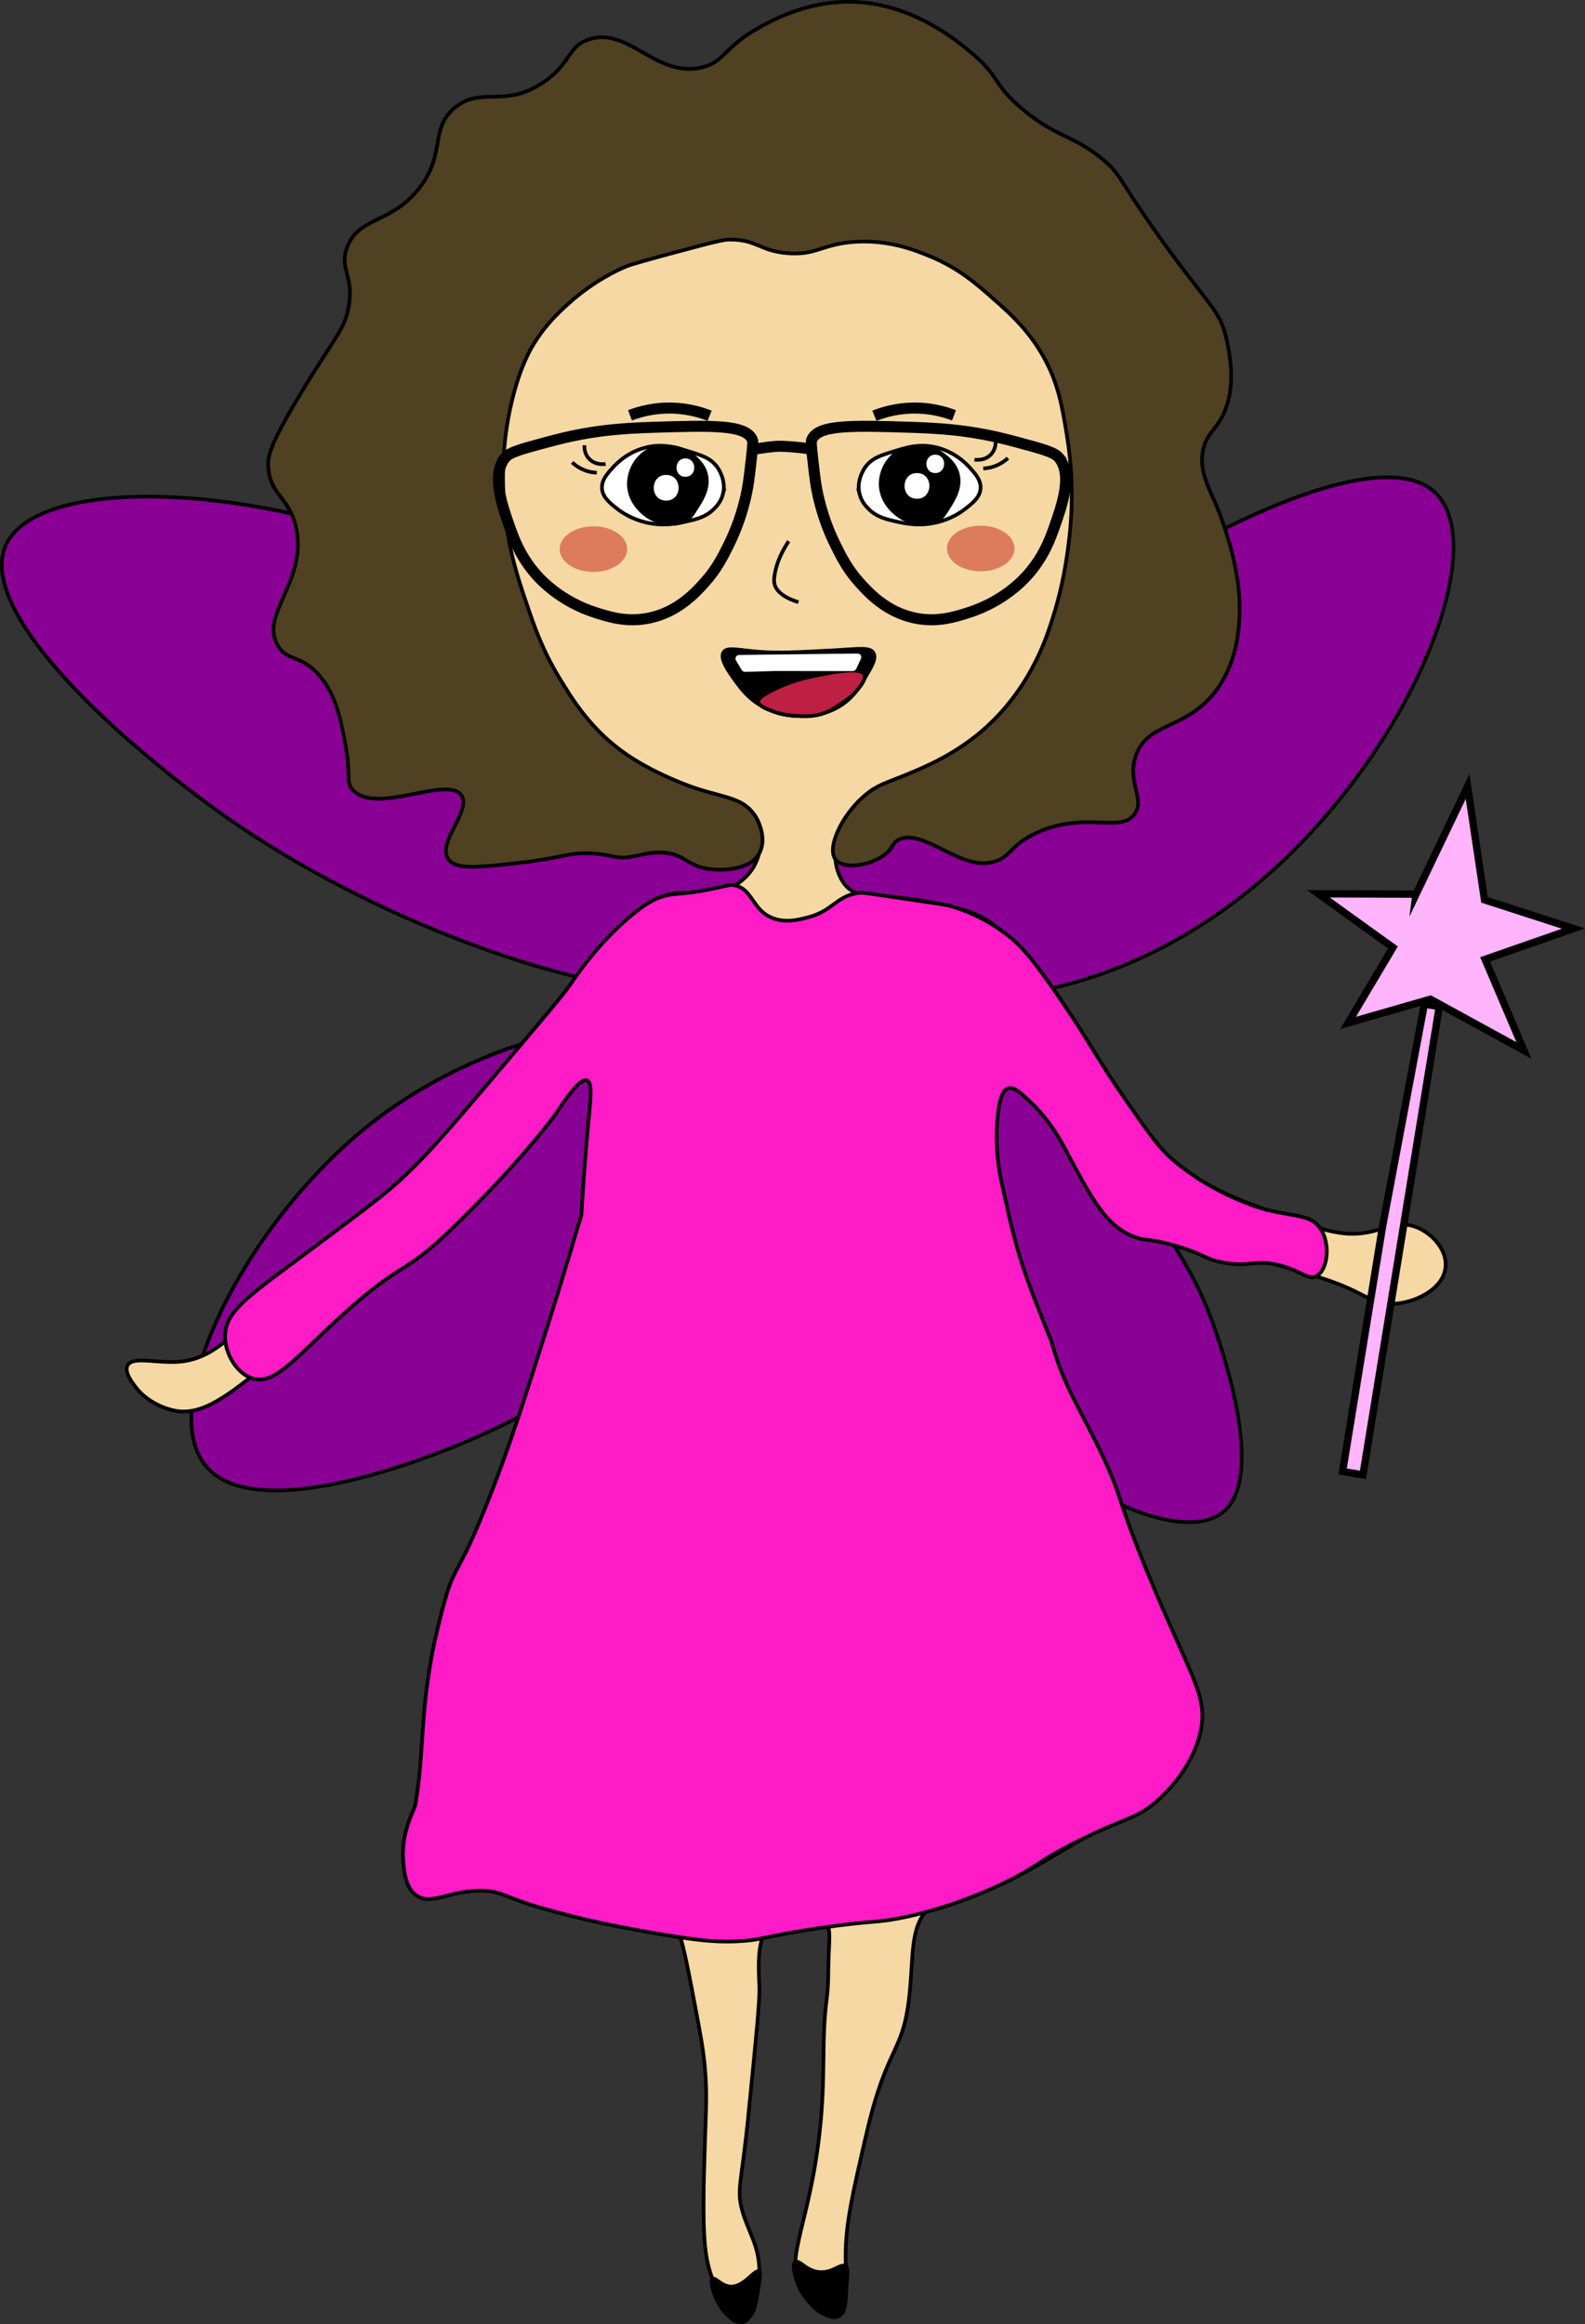 <?xml version="1.0" encoding="UTF-8"?><svg xmlns="http://www.w3.org/2000/svg" viewBox="0 0 431.59 632.71"><rect x="0" y="0" width="431.59" height="632.71" fill="#333333" stroke="none"/><defs><style>.k{fill:#8a0094;}.k,.l,.m,.n,.o,.p,.q,.r,.s,.t{stroke:#000;}.k,.m,.r{stroke-miterlimit:10;}.l{stroke-width:3px;}.l,.t{fill:none;}.u,.s{fill:#fff;}.m{fill:#ffb4fb;stroke-width:2px;}.n{fill:#f5d8a3;}.o{fill:#ff1bc6;}.p{fill:#4f4122;}.v{fill:#c71e18;opacity:.5;}.r{fill:#bd2042;}</style></defs><g id="a"><path class="k" d="M209.05,262.32c13.46-19.48-29.73-80.16-86.34-107.63-47.47-23.03-111.56-26.19-120.97-6.54-9.35,19.52,36.69,58.58,63.19,76.58,52.31,35.53,130.04,57.97,144.13,37.58Z"/><path class="k" d="M193.06,288.87c-12.95-18.7-59.66-7.55-90.31,15.67-34.14,25.85-59.67,75.24-47.61,93.33,13.13,19.68,67.04-3.3,72.86-5.84,14.11-6.15,43.72-19.63,58.93-54.04,4.21-9.53,15.64-35.38,6.13-49.11Z"/><path class="k" d="M223.64,260.28c-11.4-19.19,28.23-61.3,58.74-84.64,31.4-24.03,91.17-57.26,108.21-41.7,17.58,16.06-11.43,83.03-60.49,115.91-8.19,5.49-38.1,24.94-76.01,21.32-12.05-1.15-25.41-2.42-30.44-10.9Z"/><path class="k" d="M330.19,360.12c1.62,4.49,14.52,40.26,3.52,50.91-11.83,11.45-49.8-7.55-71.87-37.13-24.43-32.74-32.76-82.98-19.42-92.65,13.84-10.03,50.18,24.23,65.82,42.56,13.9,16.28,19.42,29.29,21.95,36.31Z"/></g><g id="b"><path class="n" d="M200.67,64.37c-14.51,1.82-21.76,2.73-28.09,4.6-10.39,3.07-20.51,6.05-28.6,13.79-15.55,14.88-14.6,38.76-13.79,59.23,.39,9.83,.88,19.69,6.13,31.15,4.49,9.8,10.18,15.81,18.89,25.02,11.51,12.16,17.27,18.24,25.53,20.43,11.75,3.11,20.3-2.01,24.51,3.06,2.86,3.45,2.49,9.92,0,14.3-.3,.53-1.81,3.09-5.11,5.11-7.06,4.32-12.8,.28-19.91,3.06-4.57,1.79-6.68,5.19-10.21,10.21-6.55,9.3-14.79,17.32-21.45,26.55-13.38,18.55-27.61,31.69-47.49,50.04-15.79,14.58-11.23,8.49-26.55,22.47-11.97,10.93-17.05,16.74-26.04,17.36-6.01,.41-12.49-1.59-13.79,1.02-.85,1.71,1.07,4.31,2.04,5.62,3.39,4.57,8.56,6.2,10.72,6.64,7.79,1.59,14.94-4.36,26.04-13.28,27.64-22.19,21.53-15.97,34.21-27.06,10.29-9,17.12-14.98,26.04-24,17.67-17.85,22.04-26.93,26.04-25.53,6.79,2.37,2.46,31.14,1.53,37.28-3.26,21.65-8.73,36.16-19.4,64-13.93,36.31-20.18,52.38-25.53,76.43,0,0-8.67,39.93-.51,43.91,3.02,1.47,6.07-1.35,12.77-3.06,8.99-2.3,12.55,1.03,30.64,4.09,17.77,3,19.6,1.22,23.1,4.61,2.66,2.58,4.16,10.26,7.03,25.52,1.41,7.51,2.13,11.36,2.55,16.34,.54,6.35,.32,10.09,0,19.4-.87,25.73-.32,31.41,2.04,37.79,.61,1.64,4.63,12.2,8.17,11.74,2.86-.37,4.66-7.83,4.6-13.79-.08-7.18-2.85-10.3-4.6-16.34-1.71-5.94-.3-7.31,1.53-25.53,2.15-21.44,3.23-32.16,3.06-35.74-.26-5.73-.69-14.14,3.06-15.83,1.85-.83,3.24,.64,7.66,0,4.29-.62,5.7-2.41,7.15-1.53,1.45,.88,1.28,3.44,1.02,8.68-.19,3.91,0,7.86-.51,11.74-1.61,12.14-.19,21.12-2.04,37.28-3.01,26.34-10.49,34.98-4.09,43.91,2.42,3.37,6.73,6.67,9.19,5.62,3-1.29,2.05-8.56,2.04-16.34,0-8.89,1.87-16.99,5.62-33.19,5.75-24.85,9.96-21.62,11.74-37.79,1.24-11.23-.01-19.8,6.13-24.51,2.98-2.28,5.48-1.96,10.72-3.06,4.32-.91,8.96-2.46,24.51-11.74,21.96-13.12,32.93-19.67,34.72-26.04,1.01-3.58,.54-6.04-5.62-24.51-9.47-28.42-13.28-38.3-13.28-38.3-11.26-29.2-12.99-32.25-14.49-36.32-.72-1.96-.75-2.6-1.34-4.02-1.48-3.59-3.48-5.91-4.09-6.64-4.3-5.21-8.5-15.65-9.87-19.06-3.84-9.54-4.69-17.57-5.45-25.19-.93-9.4-2.05-31.65,3.06-32.85,1.49-.35,2.82,1.33,6.64,5.62,9.71,10.92,14.74,18.32,19.4,24,6.76,8.23,10.8,13.14,17.87,16.85,9.2,4.82,10.43,.73,29.11,6.13,11.95,3.45,17.92,5.18,22.98,7.66,4.13,2.03,6.67,3.69,10.72,3.57,5.82-.16,13.9-3.96,14.3-10.21,.31-4.76-3.94-9.19-8.17-10.72-4.61-1.68-7.93,.55-13.28,1.53-6.83,1.25-12.72-.87-24.51-5.11-10.65-3.83-20-7.19-29.11-15.32-4.07-3.63-8.16-9.74-16.34-21.96-11.3-16.87-11.74-19.65-18.89-28.09-8.05-9.49-12.07-14.24-19.4-16.85-4.54-1.62-12.95-3.36-21.45-4.09-6.32-.54-9.39-.24-11.74-2.55-3.92-3.86-4.52-11.91-1.02-16.34,2.15-2.73,4.72-2.66,11.74-5.11,0,0,5.58-1.94,14.81-6.64,9.05-4.61,13.83-12.23,21.96-25.53,8.47-13.87,12.71-20.81,15.32-30.64,7.81-29.4-4.57-54.19-6.13-57.19-2.73-5.26-9.29-17.56-23.49-27.06-2.28-1.53-14.28-9.35-31.66-11.23-6.07-.66-14.6,.41-31.66,2.55Z"/></g><g id="c"><path class="o" d="M200.16,241.05c4.74,1.15,4.67,6.35,9.7,8.68,3.7,1.71,7.6,.69,10.21,0,6.72-1.77,7.49-5.59,13.42-6.6,1.19-.2,1.59-.12,9.05,.99,14.36,2.13,14.98,2.14,17.17,2.82,6.48,2,10.94,5.02,12.74,6.25,4.88,3.35,8.25,7.09,15.89,18.26,8.88,12.97,10.07,16.32,18.12,27.92,5.94,8.55,8.91,12.83,12.16,15.73,11.79,10.5,25.86,14.15,25.86,14.15,8.06,2.09,12.36,1.32,15.02,5.16,2.93,4.25,2.01,11.44-1.08,13.05-2.27,1.18-3.99-1.51-10.24-3.04-6.79-1.66-7.91,.74-15.26-.72-4.9-.97-4.72-2.1-12.17-4.34-8.09-2.43-8.64-1.29-12.34-2.81-7.27-2.98-11.05-10.04-17.7-22.47-1.67-3.12-4.58-8.9-10.38-14.3-2.42-2.25-4.23-3.96-5.82-3.45-1.09,.35-2.28,1.76-2.86,7.88-.82,8.61,.61,15.48,1.02,17.36,2.49,11.49,3.95,18.22,7.49,27.91,2.26,6.2,6.12,15.65,6.12,15.65h0s.1,.46,.37,1.36c3.33,11.28,6.9,16.1,12.58,27.76,6.74,13.84,4.39,12.58,13.79,35.23,11.48,27.68,16.16,32.44,13.79,42.38-2.43,10.15-10.17,17.13-12.26,18.89-5.24,4.44-7.64,3.9-20.2,10.09-12.62,6.21-11.6,7.44-22.23,12.4-12.47,5.82-22.83,8.09-25.49,8.66-8.32,1.79-8.36,.79-23.74,3.06-15.52,2.29-15.11,3.25-22.21,3.57-7.47,.34-14.01-.72-27.06-3.06-4.83-.87-14.37-2.61-26.55-6.13-9.3-2.69-10.57-4.53-15.83-4.6-9.04-.11-13.83,4.2-17.92,1.24-2.94-2.13-3.28-6.4-3.53-9.41-.63-7.84,3.09-13.91,3.34-15.35,2.97-17.39,.48-28.33,7.9-55.12,3.05-11.02,3.48-5.91,12.77-29.79,5.08-13.07,8.34-23.3,14.64-43.23,2.6-8.21,6.01-19.22,9.87-32.34,.6-10.64,1.34-19.25,1.91-25.28,.6-6.31,1.12-10.72-.38-11.31-1.93-.76-5.99,5.33-8.68,9.36,0,0-9.6,13.22-28.6,31.49-13.1,12.6-12.65,7.93-29.28,22.98-12.76,11.55-18.27,19.04-24.34,17.36-4.36-1.2-7.77-6.78-7.66-11.74,.15-6.82,6.62-10.9,23.49-23.49,12.04-8.98,18.06-13.48,21.96-16.85,8.23-7.13,15.02-15.14,28.6-31.15,12.02-14.17,18.03-21.26,19.91-24,1.99-2.89,6.38-9.44,13.79-16.34,6.45-6,9.75-7.2,11.23-7.66,3.75-1.16,4.99-.37,13.28-2.04,4.77-.96,5.15-1.38,6.64-1.02Z"/></g><g id="d"><path class="q" d="M194.03,620.45c.78-.54,2.14,1.75,4.6,2.04,4,.47,6.8-4.87,8.17-4.09,.27,.15,.41,.5-.9,7.91-.29,1.64-.56,3.06-1.71,4.33-.39,.43-1.29,1.43-2.61,1.52-1.36,.09-2.36-.83-3.46-1.84-.47-.44-2.2-2.09-3.4-5.28-.41-1.09-1.52-4.02-.68-4.6Z"/><path class="q" d="M216.58,615.84c1.09-.74,2.82,2.44,6.56,2.74,3.73,.3,5.78-2.56,7.18-1.54,.58,.42,.54,1.13,.11,6.65-.29,3.77-.46,5.68-1.31,6.31-1.56,1.17-4.05,.23-4.72-.02-1.85-.7-2.93-1.99-4.29-3.6-.6-.72-1.51-1.81-2.3-3.43-1.13-2.3-2.38-6.33-1.23-7.11Z"/></g><g id="e"><polygon class="m" points="387.85 273.37 376.42 334.15 365.58 400.63 371.13 401.54 391.92 274.03 387.85 273.37"/><path class="m" d="M385.59,243.44c4.68-9.78,9.35-19.55,14.03-29.33,1.54,10.29,3.08,20.58,4.61,30.87,8.07,2.61,16.14,5.22,24.21,7.83-8.02,2.79-16.04,5.59-24.05,8.38,3.53,8.27,7.06,16.54,10.58,24.81-8.49-4.65-16.99-9.3-25.48-13.96-7.47,2.15-14.95,4.3-22.42,6.45,4.07-6.85,8.15-13.7,12.22-20.54-6.77-4.87-13.55-9.74-20.32-14.62,8.87,.03,17.75,.07,26.62,.1Z"/></g><g id="f"><path class="p" d="M198.8,65.22c-1.26,0-2.43,.09-14.64,3.4-8.05,2.18-12.11,3.29-13.62,3.91-2.04,.85-8.81,3.85-15.83,10.21-2.43,2.2-6.11,5.57-9.42,10.98-.96,1.57-3.67,6.22-5.87,15.32-1.37,5.67-3.4,16.62-1.94,30.6,1.1,10.51,3.69,18.16,5.77,24.29,2.18,6.44,4.34,12.81,8.94,20.43,3.51,5.82,8.74,14.48,18.64,21.19,8.57,5.81,18.78,9.11,18.78,9.11,7.79,2.51,12.53,2.59,15.66,6.98,2.05,2.87,3.32,7.44,1.44,10.76-2.84,5.01-11.31,4.4-12.64,4.3-7.1-.52-7.21-4.39-14.04-4.6-5.41-.16-8.1,2.18-13.05,1.09-.69-.15-2.75-.66-5.62-.83-6.66-.39-7.77,1.19-19.91,2.55-11.6,1.3-17.44,1.89-19.4-1.02-3.13-4.64,6.43-13.18,3.57-17.36-3.79-5.55-23.33,5.58-29.62-1.53-1.96-2.22-.31-3.59-2.04-12.77-1.16-6.14-2.37-12.59-6.64-17.87-5.16-6.39-9.11-4.05-11.74-8.68-4.84-8.51,7.95-17.37,5.11-31.66-1.76-8.85-7.41-9.15-7.66-17.36-.07-2.43,.32-5.56,9.7-20.94,8.83-14.47,11.21-16.17,12.26-22.47,1.38-8.35-2.65-10.04-.51-15.83,3.11-8.4,11.74-6.41,19.4-15.83,7.85-9.65,2.82-16.69,10.21-22.47,7-5.46,12.95,.1,22.98-6.13,8.61-5.34,7.13-10.22,13.28-12.26,10.78-3.57,18.16,10.47,30.64,7.66,6.48-1.46,5.82-5.54,16.34-11.23,3.5-1.9,11.63-6.19,21.96-6.64,17.98-.78,31.4,10.61,35.74,14.3,7.25,6.15,5.33,8.12,13.28,14.81,9.49,7.98,13.81,6.98,21.99,13.79,5.14,4.28,4.12,5.25,15.29,20.94,13.47,18.92,16.66,19.88,18.41,28.09,.9,4.2,3.1,14.51-2.07,22.47-1.6,2.45-3.18,3.57-4.09,6.64-1.7,5.75,1.1,10.89,3.06,15.32,.49,1.11,7.12,16.37,6.64,30.13-.13,3.81-.49,13.86-7.15,21.96-7.93,9.63-17.61,7.77-20.94,16.34-2.88,7.42,2.55,12.05-.51,16.34-3.69,5.18-12.7-.65-25.53,4.6-7.16,2.93-8.03,6.24-11.23,7.83,0,0-1.33,.59-3.07,.85-8.23,1.22-17.96-9.31-24.26-6.38-2.22,1.03-1.41,2.53-4.57,4.6-4.15,2.71-10.69,3.48-12.73,.91-2.53-3.18,1.6-11.84,7.34-16.99,4.71-4.22,7.35-3.85,18.04-8.85,6.49-3.03,10.96-6.42,12.34-7.49,10.65-8.29,15.61-18.32,17.36-21.96,1.99-4.14,3.09-7.59,4.09-10.72,.79-2.48,2.64-8.63,3.83-16.85,.82-5.69,2.44-17.46,0-32.43-1.35-8.28-2.42-14.88-6.89-22.47-4.08-6.92-8.92-11.19-13.16-14.93-4.71-4.15-9.64-8.5-17.57-11.71-3.38-1.37-11.21-4.67-21.11-3.74-8.1,.76-9.83,3.62-17.36,3.02-7.58-.6-8.34-3.71-15.66-3.71Z"/><ellipse class="v" cx="161.58" cy="149.5" rx="9.19" ry="6.21"/><ellipse class="v" cx="267.04" cy="149.32" rx="9.19" ry="6.21"/></g><g id="g"><path class="l" d="M137.56,124.59c1.2-1.45,4.46-2.35,10.94-4.09,3.36-.9,6.85-1.83,11.93-2.66,3.65-.6,8.6-1.23,17.25-1.5,16.71-.53,25.36-.72,27.18,3.37,.25,.57,.05,2.3-.34,5.78-.49,4.41-.8,7.2-1.73,10.91-1.42,5.71-3.39,9.94-4.31,11.81-1.59,3.21-3.31,6.69-6.56,10.31-2.44,2.72-7.28,8.11-15.18,9.75-6.02,1.25-10.86-.3-14.62-1.5-9.38-2.99-14.8-8.85-15.93-10.12-4.44-4.96-6.22-9.86-7.31-12.93-2.07-5.87-5.2-14.44-1.31-19.12Z"/><path class="l" d="M288.33,124.59c-1.2-1.45-4.46-2.35-10.94-4.09-3.36-.9-6.85-1.83-11.93-2.66-3.65-.6-8.6-1.23-17.25-1.5-16.71-.53-25.36-.72-27.18,3.37-.25,.57-.05,2.3,.34,5.78,.49,4.41,.8,7.2,1.73,10.91,1.42,5.71,3.39,9.94,4.31,11.81,1.59,3.21,3.31,6.69,6.56,10.31,2.44,2.72,7.28,8.11,15.18,9.75,6.02,1.25,10.86-.3,14.62-1.5,9.38-2.99,14.8-8.85,15.93-10.12,4.44-4.96,6.22-9.86,7.31-12.93,2.07-5.87,5.2-14.44,1.31-19.12Z"/></g><g id="h"><path class="l" d="M205.56,122.27c2.25-.39,4.22-.62,5.81-.75,1.88-.16,8.59,.42,10.12,.94"/></g><g id="i"><path class="s" d="M196.84,134.58c1-3.77-1.22-6.96-1.53-7.4-1.77-2.46-4.23-3.22-7.91-4.34-3.33-1.02-6.29-1.92-10.21-1.28-5.81,.96-9.26,4.58-10.21,5.62-1.58,1.71-3.25,3.53-3.06,5.87,.2,2.43,2.28,4.03,4.34,5.62,.9,.69,3.56,2.61,7.66,3.57,4.71,1.11,8.49,.3,10.98-.26,2.79-.63,5.24-1.21,7.4-3.32,.69-.67,1.99-1.97,2.55-4.09Z"/><path class="s" d="M234.08,134.58c-1-3.77,1.22-6.96,1.53-7.4,1.77-2.46,4.23-3.22,7.91-4.34,3.33-1.02,6.29-1.92,10.21-1.28,5.81,.96,9.26,4.58,10.21,5.62,1.58,1.71,3.25,3.53,3.06,5.87-.2,2.43-2.28,4.03-4.34,5.62-.9,.69-3.56,2.61-7.66,3.57-4.71,1.11-8.49,.3-10.98-.26-2.79-.63-5.24-1.21-7.4-3.32-.69-.67-1.99-1.97-2.55-4.09Z"/></g><g id="j"><path d="M192.76,129.09c-.76-3.11-3.16-4.92-4.09-5.62-2.25-1.7-4.53-2.15-5.62-2.3-1.16-.15-4.15-.51-7.15,1.28-.39,.23-2.43,1.49-3.83,4.09-.47,.88-1.56,3.18-1.28,6.13,.52,5.49,5.34,8.37,5.87,8.68,2.81,1.62,7.46,2.74,10.72,.51,1.06-.72,1.57-1.52,2.55-3.06,1.6-2.5,3.75-5.86,2.81-9.7Zm-11.36,7.21c-4.51,0-4.5-7,0-7s4.5,7,0,7Zm5.23-6.49c-3.22,0-3.22-5,0-5s3.22,5,0,5Z"/><path d="M261.32,129.09c-.76-3.11-3.16-4.92-4.09-5.62-2.25-1.7-4.53-2.15-5.62-2.3-1.16-.15-4.15-.51-7.15,1.28-.39,.23-2.43,1.49-3.83,4.09-.47,.88-1.56,3.18-1.28,6.13,.52,5.49,5.34,8.37,5.87,8.68,2.81,1.62,7.46,2.74,10.72,.51,1.06-.72,1.57-1.52,2.55-3.06,1.6-2.5,3.75-5.86,2.81-9.7Zm-11.63,6.7c-4.51,0-4.5-7,0-7s4.5,7,0,7Zm4.98-7c-3.22,0-3.22-5,0-5s3.22,5,0,5Z"/><path class="t" d="M164.9,126.31c-.15,.03-2.84,.47-4.6-1.53-1.28-1.46-1.18-3.22-1.15-3.57"/><path class="t" d="M162.5,128.71c-.87-.04-2.24-.21-3.76-.88-1.37-.6-2.34-1.37-2.95-1.94"/><path class="t" d="M265.34,125.13c.15,.03,2.84,.47,4.6-1.53,1.28-1.46,1.18-3.22,1.15-3.57"/><path class="t" d="M267.74,127.54c.87-.04,2.24-.21,3.76-.88,1.37-.6,2.34-1.37,2.95-1.94"/><path class="t" d="M214.75,147.35c-2.56,3.84-3.47,6.99-3.81,9.07-.29,1.71-.24,2.93,.76,4.2,1.49,1.9,4.29,2.89,5.72,3.32"/><path class="q" d="M237.85,177.78c-.95-1.69-4.03-1.1-10.96-.72-10.4,.56-15.6,.85-21.7,.26-4.59-.44-7.28-1.14-8.17,.26-1.15,1.79,1.59,5.54,3.32,7.91,1.4,1.92,3.3,4.53,6.89,6.64,4.87,2.86,9.52,2.84,11.23,2.81,1.98-.03,5.87-.15,9.96-2.55,3.8-2.24,5.58-5.29,7.15-7.91,1.79-3,3.11-5.22,2.28-6.68Z"/><path class="l" d="M193.22,113.2c-2.11-.84-5.07-1.74-8.69-2.02-5.75-.45-10.36,.9-12.98,1.89"/><path class="l" d="M238.1,113.2c2.11-.84,5.07-1.74,8.69-2.02,5.75-.45,10.36,.9,12.98,1.89"/><path class="r" d="M206.46,191.01c-.03-.4,.16-1.35,4.43-3.4,4.67-2.25,8.43-3.06,8.43-3.06,6.21-1.34,15-3.25,16.05-.9,.58,1.3-1.36,3.56-2.34,4.7-.99,1.16-1.94,1.81-3.58,2.93-2.12,1.44-3.19,2.17-4.76,2.77-3.04,1.17-5.71,1-8.16,.84-2.93-.19-4.89-.8-5.91-1.18-1.88-.69-4.07-1.49-4.15-2.69Z"/><path class="u" d="M200.41,179.82c.52,.87,1.04,1.74,1.57,2.6,.19,.32,.55,.51,.93,.5l8.15-.24,21.13,.03c.41,0,.78-.23,.95-.59l1.3-2.78c.31-.67-.2-1.43-.96-1.42l-32.18,.39c-.8,0-1.29,.84-.89,1.51Z"/></g></svg>